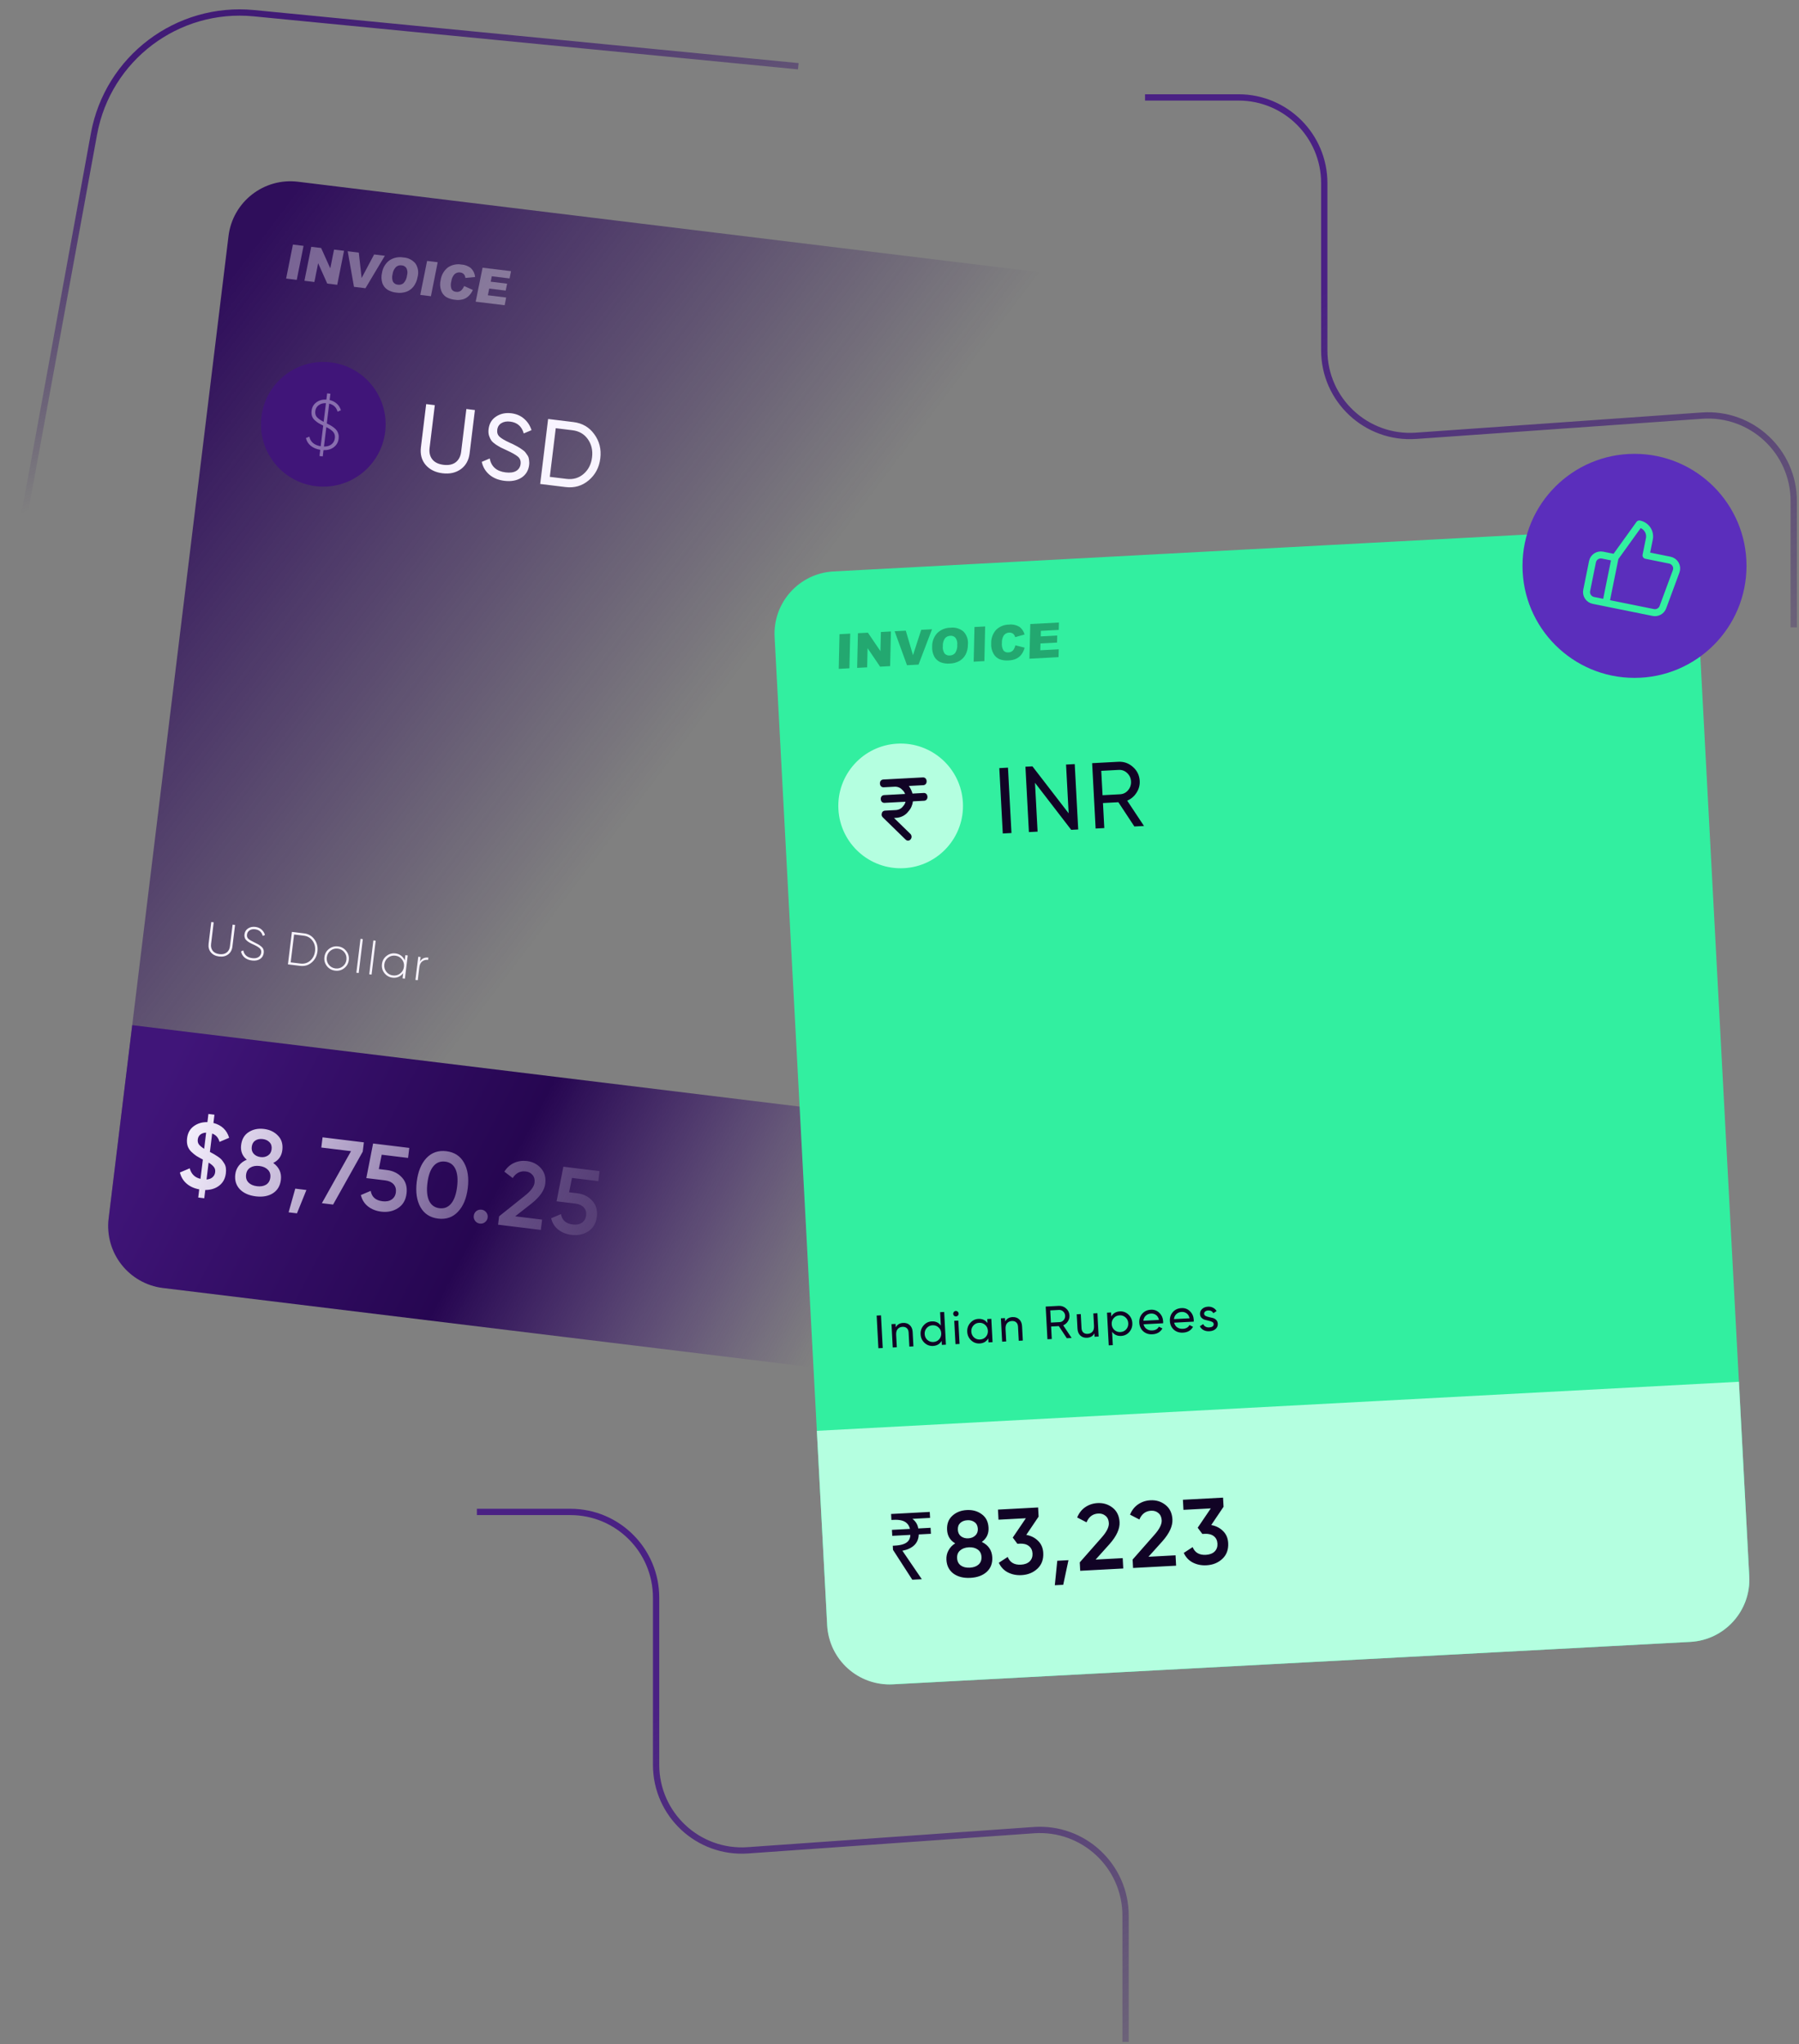 <svg width="514" height="584" viewBox="0 0 514 584" fill="none" xmlns="http://www.w3.org/2000/svg">
<rect x="0" y="0" width="514" height="584" fill="#808080" stroke="none"/>
<rect x="67.445" y="49.758" width="263.82" height="318.366" rx="17.811" transform="rotate(6.957 67.445 49.758)" fill="url(#paint0_linear_1_15526)"/>
<path d="M37.781 292.852L299.659 324.807L292.918 380.055C291.726 389.819 282.845 396.769 273.081 395.577L46.562 367.937C36.798 366.745 29.848 357.864 31.04 348.1L37.781 292.852Z" fill="url(#paint1_linear_1_15526)"/>
<path d="M131.661 134.033C130.226 135.06 128.483 135.448 126.432 135.198C124.381 134.948 122.774 134.151 121.61 132.806C120.466 131.447 120.016 129.768 120.26 127.77L121.765 115.439L124.231 115.74L122.739 127.965C122.58 129.273 122.841 130.364 123.524 131.237C124.209 132.092 125.277 132.608 126.726 132.785C128.176 132.962 129.336 132.717 130.207 132.052C131.08 131.369 131.596 130.374 131.756 129.065L133.248 116.84L135.687 117.138L134.183 129.469C133.939 131.467 133.098 132.988 131.661 134.033ZM144.117 137.356C142.384 137.145 140.949 136.557 139.811 135.592C138.69 134.63 137.968 133.412 137.646 131.937L139.916 130.976C140.367 133.31 141.883 134.634 144.464 134.949C145.737 135.104 146.741 134.967 147.475 134.536C148.212 134.088 148.633 133.43 148.739 132.564C148.847 131.68 148.592 130.976 147.974 130.452C147.356 129.928 146.29 129.323 144.777 128.636C144.03 128.293 143.461 128.026 143.072 127.835C142.684 127.627 142.2 127.334 141.618 126.958C141.055 126.567 140.643 126.193 140.382 125.838C140.122 125.466 139.901 124.999 139.718 124.439C139.553 123.88 139.512 123.265 139.593 122.593C139.79 120.984 140.511 119.781 141.757 118.982C143.005 118.165 144.442 117.856 146.068 118.054C147.536 118.233 148.763 118.76 149.751 119.634C150.757 120.51 151.459 121.592 151.858 122.879L149.644 123.82C149.082 121.813 147.793 120.687 145.777 120.441C144.769 120.318 143.926 120.466 143.247 120.886C142.568 121.305 142.176 121.94 142.073 122.788C141.973 123.601 142.19 124.256 142.721 124.751C143.253 125.247 144.207 125.812 145.583 126.446C146.076 126.668 146.424 126.827 146.628 126.924C146.831 127.02 147.143 127.184 147.564 127.415C148.002 127.647 148.321 127.83 148.52 127.962C148.719 128.094 148.984 128.279 149.313 128.516C149.661 128.756 149.912 128.975 150.068 129.173C150.223 129.372 150.399 129.618 150.597 129.911C150.814 130.189 150.959 130.467 151.033 130.745C151.107 131.023 151.158 131.343 151.185 131.705C151.233 132.052 151.232 132.42 151.185 132.809C150.987 134.435 150.236 135.662 148.933 136.49C147.632 137.3 146.026 137.589 144.117 137.356ZM163.845 120.573C166.373 120.882 168.358 122.039 169.8 124.045C171.262 126.036 171.834 128.331 171.517 130.929C171.2 133.528 170.091 135.627 168.192 137.225C166.312 138.808 164.108 139.445 161.58 139.137L154.34 138.253L156.605 119.69L163.845 120.573ZM161.865 136.803C163.756 137.034 165.384 136.56 166.748 135.381C168.112 134.201 168.915 132.622 169.157 130.641C169.398 128.661 168.999 126.935 167.958 125.462C166.918 123.99 165.452 123.138 163.56 122.907L158.787 122.325L157.091 136.221L161.865 136.803Z" fill="#F8F4FF"/>
<path d="M64.529 335.197C64.345 336.699 63.709 337.869 62.62 338.705C61.551 339.525 60.227 339.938 58.647 339.943L58.359 342.303L56.636 342.092L56.92 339.759C55.464 339.491 54.257 338.94 53.3 338.106C52.343 337.271 51.71 336.216 51.399 334.94L54.209 333.749C54.638 335.38 55.663 336.385 57.286 336.762L57.959 331.246C57.2 330.848 56.587 330.505 56.12 330.214C55.656 329.906 55.166 329.506 54.652 329.012C54.156 328.521 53.803 327.958 53.593 327.322C53.404 326.671 53.358 325.939 53.458 325.126C53.639 323.64 54.281 322.499 55.383 321.7C56.485 320.902 57.779 320.521 59.263 320.559L59.548 318.225L61.272 318.435L60.984 320.796C63.314 321.403 64.81 322.815 65.473 325.031L62.719 326.202C62.4 324.997 61.699 324.202 60.615 323.819L59.974 329.07C60.514 329.351 60.918 329.571 61.186 329.729C61.471 329.889 61.837 330.122 62.285 330.428C62.749 330.736 63.099 331.03 63.334 331.31C63.569 331.59 63.806 331.924 64.046 332.312C64.304 332.702 64.465 333.143 64.531 333.636C64.598 334.111 64.598 334.631 64.529 335.197ZM56.507 325.498C56.441 326.046 56.545 326.516 56.82 326.908C57.112 327.303 57.617 327.723 58.334 328.17L58.898 323.555C58.23 323.582 57.679 323.766 57.242 324.107C56.824 324.451 56.579 324.914 56.507 325.498ZM59.013 336.946C59.737 336.891 60.311 336.674 60.734 336.295C61.157 335.916 61.404 335.434 61.476 334.851C61.547 334.268 61.427 333.778 61.117 333.381C60.809 332.966 60.304 332.546 59.602 332.119L59.013 336.946ZM78.066 332.219C79.764 333.449 80.491 335.063 80.248 337.061C80.04 338.758 79.284 340.03 77.979 340.875C76.676 341.703 75.043 341.997 73.081 341.758C71.118 341.518 69.595 340.839 68.512 339.72C67.448 338.585 67.019 337.169 67.227 335.472C67.343 334.517 67.688 333.68 68.26 332.961C68.834 332.223 69.584 331.669 70.508 331.297C69.224 330.207 68.685 328.814 68.892 327.117C69.099 325.419 69.825 324.18 71.068 323.399C72.314 322.6 73.768 322.302 75.43 322.505C77.074 322.705 78.405 323.343 79.422 324.418C80.459 325.478 80.874 326.856 80.667 328.553C80.46 330.251 79.593 331.473 78.066 332.219ZM75.077 325.395C74.246 325.294 73.539 325.432 72.954 325.809C72.37 326.186 72.027 326.79 71.926 327.621C71.829 328.417 72.017 329.077 72.492 329.601C72.984 330.128 73.636 330.441 74.449 330.54C75.245 330.637 75.945 330.489 76.549 330.096C77.153 329.704 77.504 329.109 77.601 328.314C77.702 327.483 77.506 326.813 77.012 326.304C76.535 325.797 75.89 325.494 75.077 325.395ZM73.433 338.867C74.459 338.992 75.32 338.846 76.017 338.429C76.716 337.994 77.121 337.316 77.234 336.397C77.346 335.478 77.114 334.732 76.538 334.159C75.964 333.569 75.164 333.211 74.139 333.086C73.096 332.958 72.225 333.112 71.525 333.547C70.829 333.965 70.424 334.633 70.312 335.552C70.2 336.472 70.431 337.227 71.004 337.817C71.581 338.39 72.39 338.74 73.433 338.867ZM87.545 339.943L84.848 346.612L82.461 346.32L84.363 339.555L87.545 339.943ZM92.162 324.896L103.963 326.336L103.639 328.988L95.174 344.104L91.965 343.712L100.292 328.849L91.806 327.813L92.162 324.896ZM110.57 334.248C112.338 334.463 113.767 335.176 114.858 336.386C115.95 337.578 116.383 339.102 116.157 340.958C115.93 342.815 115.125 344.197 113.74 345.104C112.355 346.012 110.753 346.354 108.932 346.132C107.464 345.953 106.206 345.459 105.156 344.649C104.109 343.821 103.425 342.733 103.105 341.384L105.915 340.193C106.205 341.933 107.332 342.923 109.294 343.162C110.337 343.289 111.2 343.126 111.884 342.671C112.587 342.2 112.995 341.505 113.107 340.586C113.219 339.667 112.998 338.904 112.444 338.298C111.89 337.692 111.1 337.327 110.075 337.202L104.665 336.542L106.598 326.658L116.94 327.92L116.591 330.784L109.059 329.865L108.236 333.963L110.57 334.248ZM130.864 346.144C129.378 347.739 127.485 348.396 125.187 348.116C122.889 347.835 121.201 346.741 120.124 344.833C119.064 342.928 118.713 340.516 119.069 337.599C119.425 334.682 120.346 332.426 121.832 330.831C123.337 329.238 125.238 328.582 127.536 328.863C129.835 329.143 131.513 330.236 132.573 332.142C133.65 334.05 134.01 336.462 133.654 339.379C133.298 342.296 132.368 344.551 130.864 346.144ZM125.549 345.146C126.928 345.314 128.05 344.868 128.915 343.807C129.781 342.746 130.344 341.146 130.605 339.007C130.866 336.868 130.704 335.179 130.119 333.942C129.535 332.704 128.553 332.001 127.174 331.833C125.812 331.667 124.69 332.113 123.808 333.172C122.943 334.232 122.379 335.832 122.118 337.971C121.857 340.111 122.019 341.799 122.604 343.037C123.206 344.277 124.188 344.979 125.549 345.146ZM138.581 349.131C138.145 349.473 137.653 349.61 137.105 349.543C136.557 349.476 136.112 349.225 135.77 348.788C135.429 348.352 135.291 347.859 135.358 347.311C135.425 346.763 135.668 346.317 136.087 345.974C136.523 345.632 137.024 345.496 137.59 345.565C138.138 345.632 138.583 345.884 138.924 346.32C139.266 346.756 139.403 347.249 139.336 347.797C139.269 348.345 139.018 348.79 138.581 349.131ZM142.303 349.854L142.594 347.468L149.87 341.654C151.636 340.272 152.589 339.007 152.729 337.858C152.839 336.956 152.65 336.224 152.163 335.663C151.695 335.085 151.045 334.746 150.214 334.644C148.659 334.455 147.416 335.083 146.485 336.531L144.097 334.705C144.832 333.539 145.768 332.702 146.907 332.195C148.045 331.688 149.26 331.513 150.55 331.671C152.177 331.869 153.511 332.553 154.553 333.72C155.594 334.888 156.007 336.356 155.792 338.124C155.561 340.016 154.263 341.903 151.898 343.785L147.197 347.464L154.887 348.402L154.528 351.346L142.303 349.854ZM164.934 340.881C166.702 341.097 168.131 341.81 169.222 343.019C170.315 344.211 170.748 345.735 170.521 347.592C170.295 349.448 169.489 350.83 168.104 351.738C166.72 352.645 165.117 352.988 163.296 352.766C161.828 352.587 160.57 352.092 159.52 351.282C158.473 350.455 157.789 349.367 157.47 348.018L160.279 346.827C160.569 348.567 161.696 349.556 163.658 349.796C164.701 349.923 165.565 349.759 166.248 349.304C166.951 348.834 167.359 348.139 167.471 347.22C167.584 346.3 167.363 345.538 166.809 344.932C166.254 344.326 165.465 343.96 164.439 343.835L159.029 343.175L160.962 333.291L171.305 334.553L170.955 337.417L163.424 336.498L162.601 340.597L164.934 340.881Z" fill="url(#paint2_linear_1_15526)"/>
<path d="M65.175 272.652C64.484 273.169 63.626 273.364 62.6 273.239C61.575 273.114 60.789 272.718 60.242 272.05C59.696 271.382 59.483 270.558 59.602 269.577L60.356 263.398L61.059 263.483L60.305 269.662C60.21 270.44 60.368 271.092 60.78 271.618C61.191 272.143 61.825 272.458 62.683 272.563C63.54 272.668 64.232 272.514 64.758 272.103C65.292 271.693 65.607 271.099 65.702 270.321L66.456 264.142L67.159 264.228L66.404 270.407C66.285 271.388 65.875 272.136 65.175 272.652ZM71.993 274.385C71.135 274.281 70.43 273.997 69.876 273.535C69.332 273.065 68.995 272.481 68.865 271.783L69.519 271.5C69.617 272.095 69.879 272.589 70.307 272.982C70.743 273.376 71.332 273.619 72.075 273.709C72.826 273.801 73.422 273.699 73.862 273.402C74.311 273.107 74.568 272.686 74.635 272.138C74.698 271.625 74.551 271.208 74.196 270.886C73.84 270.565 73.268 270.221 72.478 269.856C72.189 269.722 71.977 269.624 71.841 269.563C71.715 269.493 71.529 269.395 71.285 269.266C71.042 269.129 70.863 269.013 70.749 268.918C70.635 268.823 70.497 268.699 70.337 268.545C70.185 268.392 70.077 268.244 70.014 268.102C69.952 267.951 69.901 267.778 69.862 267.585C69.824 267.383 69.819 267.167 69.847 266.937C69.938 266.186 70.277 265.617 70.862 265.231C71.457 264.837 72.157 264.689 72.962 264.788C73.687 264.876 74.283 265.133 74.752 265.558C75.22 265.983 75.539 266.497 75.707 267.101L75.07 267.36C74.759 266.236 74.028 265.604 72.879 265.464C72.243 265.386 71.714 265.492 71.293 265.782C70.872 266.071 70.629 266.477 70.566 266.998C70.504 267.502 70.635 267.899 70.959 268.19C71.282 268.481 71.83 268.808 72.602 269.171C73.094 269.402 73.474 269.596 73.742 269.754C74.02 269.905 74.309 270.106 74.61 270.358C74.921 270.602 75.134 270.88 75.249 271.19C75.365 271.491 75.399 271.832 75.353 272.212C75.259 272.981 74.905 273.566 74.291 273.966C73.678 274.358 72.912 274.498 71.993 274.385ZM86.886 266.635C88.15 266.789 89.139 267.367 89.851 268.369C90.573 269.363 90.854 270.51 90.696 271.81C90.537 273.109 89.987 274.159 89.046 274.959C88.115 275.752 87.018 276.071 85.754 275.917L82.266 275.491L83.399 266.209L86.886 266.635ZM85.835 275.254C86.913 275.385 87.844 275.113 88.626 274.437C89.409 273.752 89.869 272.848 90.006 271.725C90.143 270.603 89.913 269.619 89.317 268.775C88.721 267.922 87.884 267.429 86.805 267.298L84.021 266.958L83.05 274.914L85.835 275.254ZM95.759 277.285C94.787 277.167 94.001 276.734 93.401 275.988C92.811 275.235 92.575 274.371 92.694 273.399C92.813 272.427 93.248 271.65 94.001 271.069C94.764 270.48 95.631 270.245 96.603 270.364C97.567 270.481 98.344 270.917 98.934 271.671C99.533 272.417 99.774 273.276 99.655 274.249C99.537 275.221 99.096 276.001 98.333 276.59C97.581 277.171 96.722 277.403 95.759 277.285ZM93.935 275.583C94.416 276.197 95.05 276.553 95.837 276.649C96.623 276.745 97.32 276.552 97.926 276.07C98.532 275.587 98.883 274.953 98.979 274.166C99.075 273.379 98.887 272.679 98.415 272.065C97.942 271.451 97.313 271.096 96.526 271C95.739 270.904 95.038 271.097 94.423 271.578C93.817 272.06 93.466 272.695 93.37 273.482C93.274 274.268 93.462 274.969 93.935 275.583ZM101.819 277.877L103 268.197L103.663 268.278L102.482 277.958L101.819 277.877ZM105.497 278.326L106.678 268.646L107.341 268.727L106.16 278.407L105.497 278.326ZM115.819 272.857L116.495 272.939L115.686 279.569L115.01 279.486L115.193 277.988C114.848 278.466 114.41 278.821 113.879 279.052C113.348 279.284 112.769 279.361 112.142 279.284C111.196 279.169 110.427 278.739 109.836 277.994C109.247 277.24 109.011 276.377 109.13 275.405C109.248 274.432 109.684 273.656 110.437 273.075C111.191 272.485 112.04 272.248 112.986 272.363C113.614 272.44 114.157 272.654 114.617 273.006C115.076 273.358 115.416 273.808 115.636 274.355L115.819 272.857ZM110.37 277.588C110.852 278.203 111.486 278.558 112.272 278.654C113.059 278.75 113.755 278.557 114.362 278.075C114.968 277.593 115.319 276.958 115.415 276.172C115.511 275.385 115.323 274.685 114.85 274.071C114.378 273.457 113.748 273.102 112.962 273.006C112.175 272.91 111.474 273.102 110.859 273.584C110.253 274.066 109.902 274.7 109.806 275.487C109.71 276.274 109.898 276.974 110.37 277.588ZM120.008 274.687C120.519 273.807 121.314 273.433 122.392 273.565L122.315 274.201C121.687 274.124 121.136 274.264 120.662 274.618C120.189 274.964 119.904 275.535 119.807 276.331L119.358 280.017L118.695 279.936L119.504 273.306L120.167 273.387L120.008 274.687Z" fill="#F8F4FF"/>
<g opacity="0.34">
<path d="M83.689 69.862L86.732 70.233L84.786 79.946L81.753 79.576L83.689 69.862Z" fill="white"/>
<path d="M88.925 70.5L91.751 70.844L94.367 76.661L95.443 71.295L98.296 71.643L96.35 81.356L93.497 81.008L90.899 75.193L89.823 80.559L86.98 80.212L88.925 70.5Z" fill="white"/>
<path d="M99.344 71.772L102.512 72.158L103.321 79.422L106.891 72.692L109.96 73.067L104.413 82.34L101.136 81.94L99.344 71.772Z" fill="white"/>
<path d="M109.137 77.949C109.351 76.546 110.096 75.279 111.218 74.41C112.386 73.615 113.816 73.303 115.209 73.541C115.885 73.571 116.548 73.743 117.153 74.046C117.759 74.349 118.294 74.776 118.723 75.299C119.087 75.855 119.327 76.483 119.429 77.14C119.53 77.797 119.491 78.468 119.312 79.109C119.153 80.092 118.763 81.024 118.174 81.828C117.652 82.501 116.955 83.019 116.159 83.323C115.248 83.648 114.27 83.743 113.313 83.599C112.377 83.521 111.472 83.225 110.67 82.736C110.004 82.283 109.502 81.627 109.239 80.866C108.941 79.921 108.906 78.913 109.137 77.949ZM112.17 78.32C111.949 79.04 111.994 79.816 112.298 80.506C112.444 80.743 112.646 80.941 112.885 81.083C113.125 81.226 113.395 81.309 113.673 81.325C113.96 81.374 114.255 81.359 114.537 81.283C114.818 81.207 115.079 81.07 115.303 80.882C115.861 80.28 116.209 79.512 116.293 78.694C116.501 78.005 116.445 77.263 116.135 76.614C115.985 76.378 115.781 76.182 115.54 76.041C115.3 75.9 115.028 75.818 114.75 75.803C114.465 75.761 114.174 75.78 113.897 75.86C113.62 75.94 113.363 76.079 113.145 76.267C112.602 76.828 112.259 77.553 112.169 78.329L112.17 78.32Z" fill="white"/>
<path d="M122.023 74.539L125.056 74.909L123.119 84.623L120.077 84.251L122.023 74.539Z" fill="white"/>
<path d="M132.606 81.712L135.098 82.832C134.816 83.487 134.404 84.079 133.888 84.572C133.424 85.015 132.859 85.339 132.242 85.516C131.508 85.71 130.742 85.751 129.992 85.635C129.107 85.56 128.248 85.293 127.477 84.852C126.814 84.413 126.313 83.77 126.051 83.02C125.702 82.04 125.653 80.978 125.91 79.97C126.107 78.568 126.837 77.295 127.947 76.416C129.092 75.635 130.497 75.333 131.861 75.575C132.876 75.631 133.845 76.016 134.622 76.672C135.272 77.337 135.668 78.209 135.742 79.136L132.961 79.401C132.944 79.167 132.888 78.937 132.796 78.721C132.683 78.478 132.506 78.269 132.284 78.118C132.048 77.958 131.777 77.859 131.494 77.829C131.174 77.78 130.847 77.812 130.542 77.922C130.237 78.032 129.965 78.217 129.75 78.46C129.318 78.992 129.043 79.634 128.956 80.314C128.723 81.059 128.741 81.859 129.007 82.593C129.141 82.814 129.326 83.001 129.548 83.135C129.769 83.269 130.02 83.347 130.279 83.362C130.524 83.408 130.776 83.403 131.019 83.347C131.262 83.292 131.491 83.187 131.692 83.039C132.098 82.676 132.412 82.221 132.606 81.712Z" fill="white"/>
<path d="M137.877 76.472L146.002 77.464L145.593 79.54L140.51 78.919L140.202 80.467L144.887 81.039L144.49 83.015L139.778 82.44L139.389 84.353L144.625 84.992L144.182 87.192L135.913 86.183L137.877 76.472Z" fill="white"/>
</g>
<circle cx="92.37" cy="121.206" r="17.811" transform="rotate(6.957 92.37 121.206)" fill="#401579"/>
<path opacity="0.4" d="M96.753 125.304C96.627 126.338 96.163 127.156 95.363 127.758C94.578 128.349 93.602 128.627 92.436 128.592L92.217 130.382L91.282 130.268L91.498 128.498C90.404 128.31 89.496 127.924 88.773 127.338C88.064 126.753 87.609 126.018 87.408 125.132L88.386 124.727C88.687 126.23 89.765 127.149 91.622 127.483L92.343 121.576C91.746 121.288 91.272 121.035 90.922 120.817C90.585 120.601 90.235 120.323 89.873 119.983C89.511 119.643 89.262 119.256 89.126 118.822C88.993 118.375 88.96 117.866 89.03 117.296C89.153 116.289 89.613 115.497 90.41 114.921C91.207 114.346 92.153 114.091 93.248 114.157L93.467 112.367L94.401 112.481L94.183 114.272C94.981 114.463 95.658 114.808 96.216 115.307C96.788 115.807 97.182 116.441 97.398 117.207L96.442 117.595C96.119 116.385 95.323 115.622 94.057 115.306L93.368 120.954C93.824 121.185 94.203 121.386 94.505 121.557C94.807 121.729 95.13 121.95 95.474 122.221C95.818 122.491 96.08 122.766 96.262 123.043C96.445 123.308 96.586 123.635 96.687 124.024C96.787 124.413 96.809 124.84 96.753 125.304ZM90.084 117.425C89.997 118.141 90.154 118.725 90.556 119.178C90.96 119.618 91.6 120.059 92.474 120.502L93.124 115.172C92.308 115.139 91.618 115.331 91.056 115.747C90.494 116.163 90.17 116.722 90.084 117.425ZM92.562 127.558C93.448 127.572 94.167 127.363 94.717 126.933C95.269 126.489 95.59 125.902 95.679 125.173C95.768 124.443 95.605 123.845 95.191 123.377C94.777 122.909 94.127 122.453 93.239 122.009L92.562 127.558Z" fill="#F8F4FF"/>
<rect x="220.371" y="164.189" width="263.82" height="318.366" rx="17.811" transform="rotate(-3.046 220.371 164.189)" fill="#32EFA0"/>
<path d="M233.383 408.74L496.831 394.723L499.788 450.303C500.311 460.125 492.771 468.512 482.949 469.035L255.072 481.159C245.249 481.682 236.863 474.143 236.34 464.32L233.383 408.74Z" fill="#B4FFE0"/>
<path d="M285.515 219.424L287.996 219.292L288.99 237.967L286.509 238.099L285.515 219.424ZM304.586 218.409L307.067 218.277L308.06 236.952L306.06 237.058L295.713 223.617L296.455 237.569L293.974 237.701L292.981 219.027L294.982 218.92L305.327 232.335L304.586 218.409ZM324.105 236.098L319.536 229.171L315.134 229.406L315.514 236.555L313.033 236.687L312.04 218.013L319.51 217.615C321.11 217.53 322.51 218.026 323.709 219.104C324.907 220.164 325.548 221.494 325.633 223.095C325.698 224.304 325.392 225.426 324.716 226.461C324.057 227.495 323.17 228.247 322.053 228.716L326.853 235.952L324.105 236.098ZM314.644 220.202L315.015 227.165L320.004 226.899C320.928 226.85 321.693 226.47 322.297 225.761C322.918 225.032 323.203 224.187 323.152 223.227C323.101 222.267 322.729 221.466 322.035 220.825C321.358 220.183 320.558 219.887 319.633 219.936L314.644 220.202Z" fill="#110325"/>
<path d="M260.654 451.276L255.143 442.74L255.081 441.566L255.668 441.535C256.61 441.485 257.397 441.354 258.028 441.142C258.676 440.929 259.177 440.608 259.528 440.179C259.88 439.75 260.073 439.178 260.106 438.463L254.93 438.738L254.839 437.031L259.988 436.757C259.829 436.106 259.551 435.585 259.156 435.196C258.76 434.789 258.237 434.505 257.586 434.343C256.953 434.181 256.183 434.124 255.276 434.172L254.689 434.203L254.598 432.496L265.643 431.908L265.734 433.615L260.692 433.884C261.119 434.2 261.478 434.582 261.769 435.03C262.061 435.479 262.258 436.012 262.363 436.631L265.884 436.443L265.975 438.151L262.507 438.335C262.452 439.64 262.007 440.68 261.175 441.456C260.359 442.213 259.245 442.727 257.832 442.998L263.375 451.131L260.654 451.276ZM280.518 440.48C282.403 441.397 283.4 442.86 283.507 444.87C283.598 446.577 283.074 447.96 281.935 449.02C280.795 450.061 279.239 450.635 277.264 450.74C275.29 450.845 273.672 450.44 272.411 449.526C271.166 448.594 270.499 447.274 270.408 445.566C270.357 444.606 270.55 443.722 270.989 442.914C271.427 442.088 272.068 441.412 272.914 440.885C271.46 440.035 270.687 438.756 270.597 437.049C270.506 435.341 271.005 433.995 272.094 433.009C273.182 432.006 274.562 431.46 276.234 431.371C277.888 431.283 279.309 431.68 280.498 432.562C281.703 433.426 282.351 434.711 282.442 436.418C282.533 438.126 281.891 439.48 280.518 440.48ZM276.389 434.279C275.553 434.324 274.88 434.582 274.37 435.055C273.86 435.528 273.627 436.183 273.672 437.019C273.714 437.819 274.015 438.436 274.573 438.87C275.149 439.304 275.846 439.498 276.664 439.455C277.464 439.412 278.128 439.145 278.655 438.653C279.181 438.162 279.423 437.515 279.381 436.715C279.336 435.879 279.027 435.254 278.452 434.838C277.894 434.422 277.207 434.236 276.389 434.279ZM277.11 447.832C278.141 447.777 278.964 447.483 279.578 446.951C280.19 446.401 280.472 445.664 280.423 444.739C280.374 443.814 280.016 443.12 279.349 442.656C278.681 442.174 277.832 441.961 276.8 442.016C275.751 442.072 274.92 442.375 274.307 442.924C273.693 443.456 273.411 444.185 273.46 445.11C273.509 446.035 273.868 446.738 274.535 447.22C275.202 447.684 276.06 447.888 277.11 447.832ZM293.223 438.467C294.592 438.715 295.719 439.288 296.605 440.186C297.508 441.066 297.997 442.208 298.072 443.613C298.171 445.48 297.618 446.981 296.412 448.116C295.206 449.25 293.687 449.866 291.855 449.963C290.432 450.039 289.134 449.778 287.961 449.181C286.805 448.582 285.945 447.665 285.38 446.429L287.914 444.769C288.55 446.34 289.811 447.076 291.696 446.975C292.763 446.919 293.594 446.607 294.188 446.04C294.781 445.456 295.053 444.701 295.004 443.776C294.955 442.851 294.605 442.139 293.954 441.638C293.303 441.138 292.444 440.916 291.377 440.973L290.683 441.01L289.358 439.234L293.104 433.711L285.287 434.127L285.134 431.246L296.606 430.635L296.745 433.25L293.223 438.467ZM305.277 445.691L303.779 452.727L301.377 452.854L302.076 445.861L305.277 445.691ZM308.63 448.723L308.503 446.322L314.659 439.333C316.157 437.666 316.876 436.254 316.814 435.098C316.766 434.191 316.453 433.503 315.875 433.034C315.314 432.547 314.616 432.325 313.78 432.37C312.215 432.453 311.1 433.288 310.435 434.876L307.767 433.493C308.287 432.216 309.064 431.23 310.097 430.533C311.13 429.836 312.296 429.453 313.594 429.383C315.231 429.296 316.663 429.737 317.892 430.706C319.12 431.676 319.782 433.049 319.877 434.828C319.978 436.731 319.028 438.815 317.026 441.08L313.035 445.519L320.772 445.107L320.929 448.069L308.63 448.723ZM323.729 447.92L323.602 445.519L329.758 438.529C331.256 436.862 331.975 435.451 331.913 434.295C331.865 433.387 331.552 432.7 330.974 432.231C330.413 431.744 329.715 431.522 328.879 431.567C327.314 431.65 326.199 432.485 325.534 434.072L322.865 432.689C323.386 431.413 324.163 430.426 325.196 429.729C326.229 429.032 327.395 428.649 328.693 428.58C330.329 428.493 331.762 428.934 332.991 429.903C334.219 430.872 334.881 432.246 334.976 434.025C335.077 435.928 334.127 438.012 332.125 440.276L328.134 444.716L335.87 444.304L336.028 447.265L323.729 447.92ZM346.064 435.655C347.432 435.903 348.56 436.477 349.446 437.375C350.349 438.254 350.838 439.396 350.912 440.801C351.012 442.669 350.458 444.17 349.252 445.304C348.046 446.439 346.527 447.054 344.695 447.152C343.273 447.228 341.975 446.967 340.801 446.369C339.646 445.771 338.785 444.853 338.22 443.617L340.754 441.957C341.39 443.529 342.651 444.264 344.537 444.164C345.604 444.107 346.434 443.795 347.028 443.229C347.622 442.644 347.893 441.89 347.844 440.965C347.795 440.04 347.445 439.327 346.794 438.827C346.143 438.326 345.284 438.105 344.217 438.161L343.523 438.198L342.198 436.423L345.944 430.899L338.128 431.315L337.974 428.434L349.446 427.824L349.585 430.438L346.064 435.655Z" fill="#110325"/>
<path d="M250.472 375.814L251.712 375.748L252.209 385.085L250.968 385.151L250.472 375.814ZM258.028 377.913C258.81 377.871 259.45 378.087 259.948 378.56C260.445 379.024 260.717 379.678 260.762 380.523L260.979 384.618L259.819 384.68L259.605 380.652C259.576 380.109 259.407 379.699 259.098 379.421C258.788 379.135 258.376 379.005 257.86 379.032C257.282 379.063 256.825 379.27 256.488 379.654C256.151 380.028 256.003 380.589 256.043 381.336L256.231 384.871L255.07 384.933L254.715 378.263L255.876 378.202L255.927 379.162C256.358 378.381 257.058 377.965 258.028 377.913ZM268.603 374.849L269.764 374.787L270.261 384.125L269.1 384.186L269.039 383.039C268.508 383.95 267.691 384.435 266.588 384.494C265.655 384.544 264.841 384.248 264.147 383.607C263.452 382.957 263.079 382.143 263.027 381.165C262.975 380.187 263.26 379.343 263.882 378.632C264.504 377.912 265.281 377.527 266.215 377.477C267.318 377.419 268.181 377.814 268.806 378.664L268.603 374.849ZM266.675 383.366C267.351 383.33 267.904 383.073 268.333 382.595C268.762 382.109 268.959 381.527 268.923 380.852C268.887 380.176 268.63 379.623 268.152 379.194C267.674 378.755 267.097 378.554 266.421 378.59C265.754 378.626 265.206 378.887 264.777 379.373C264.348 379.851 264.151 380.428 264.187 381.104C264.223 381.779 264.48 382.336 264.958 382.775C265.436 383.204 266.008 383.401 266.675 383.366ZM273.165 376.064C272.942 376.076 272.752 376.011 272.592 375.867C272.433 375.724 272.348 375.546 272.336 375.333C272.325 375.119 272.391 374.933 272.534 374.774C272.677 374.605 272.859 374.515 273.082 374.504C273.295 374.492 273.482 374.563 273.641 374.715C273.8 374.858 273.886 375.036 273.897 375.249C273.908 375.463 273.843 375.649 273.699 375.808C273.556 375.968 273.378 376.053 273.165 376.064ZM272.997 383.979L272.642 377.309L273.803 377.248L274.158 383.917L272.997 383.979ZM282.074 376.808L283.234 376.746L283.589 383.415L282.429 383.477L282.368 382.33C281.836 383.241 281.02 383.726 279.917 383.785C278.983 383.834 278.169 383.539 277.475 382.898C276.781 382.248 276.407 381.434 276.355 380.456C276.303 379.478 276.588 378.633 277.21 377.922C277.832 377.203 278.61 376.818 279.544 376.768C280.646 376.71 281.51 377.105 282.135 377.955L282.074 376.808ZM280.004 382.656C280.68 382.62 281.232 382.364 281.662 381.886C282.091 381.399 282.287 380.818 282.251 380.142C282.215 379.467 281.958 378.914 281.481 378.485C281.003 378.046 280.426 377.845 279.75 377.881C279.083 377.916 278.535 378.178 278.106 378.664C277.677 379.142 277.48 379.718 277.516 380.394C277.552 381.07 277.809 381.627 278.287 382.066C278.765 382.495 279.337 382.692 280.004 382.656ZM289.283 376.25C290.066 376.208 290.706 376.424 291.204 376.897C291.701 377.361 291.972 378.015 292.017 378.86L292.235 382.955L291.074 383.017L290.86 378.989C290.831 378.446 290.662 378.036 290.353 377.758C290.044 377.472 289.631 377.342 289.115 377.369C288.537 377.4 288.08 377.607 287.744 377.991C287.407 378.365 287.258 378.926 287.298 379.673L287.486 383.208L286.326 383.27L285.971 376.6L287.131 376.539L287.182 377.499C287.613 376.718 288.314 376.302 289.283 376.25ZM304.802 382.287L302.518 378.823L300.317 378.94L300.507 382.515L299.266 382.581L298.769 373.244L302.504 373.045C303.305 373.003 304.005 373.251 304.604 373.79C305.203 374.32 305.524 374.985 305.566 375.785C305.598 376.39 305.446 376.951 305.107 377.468C304.778 377.985 304.334 378.361 303.776 378.596L306.176 382.214L304.802 382.287ZM300.072 374.338L300.257 377.82L302.751 377.687C303.214 377.663 303.596 377.473 303.898 377.118C304.209 376.754 304.351 376.331 304.326 375.851C304.3 375.371 304.114 374.971 303.767 374.65C303.429 374.329 303.029 374.181 302.566 374.206L300.072 374.338ZM312.383 375.195L313.543 375.133L313.898 381.803L312.738 381.865L312.687 380.904C312.255 381.685 311.555 382.101 310.586 382.153C309.803 382.195 309.163 381.983 308.666 381.519C308.168 381.046 307.897 380.388 307.852 379.543L307.634 375.448L308.795 375.386L309.009 379.414C309.038 379.957 309.207 380.371 309.517 380.658C309.826 380.936 310.238 381.061 310.754 381.034C311.332 381.003 311.789 380.8 312.126 380.426C312.462 380.042 312.611 379.477 312.571 378.73L312.383 375.195ZM319.961 374.618C320.894 374.568 321.709 374.868 322.403 375.518C323.097 376.159 323.47 376.968 323.522 377.946C323.574 378.925 323.289 379.774 322.668 380.493C322.046 381.204 321.268 381.585 320.334 381.634C319.231 381.693 318.368 381.297 317.743 380.448L317.946 384.263L316.785 384.325L316.288 374.987L317.449 374.925L317.51 376.073C318.041 375.161 318.858 374.677 319.961 374.618ZM320.128 380.522C320.795 380.486 321.343 380.229 321.772 379.752C322.201 379.265 322.398 378.684 322.362 378.008C322.326 377.332 322.069 376.78 321.591 376.35C321.113 375.912 320.541 375.711 319.874 375.746C319.198 375.782 318.645 376.043 318.216 376.53C317.787 377.008 317.59 377.584 317.626 378.26C317.662 378.936 317.919 379.493 318.397 379.931C318.875 380.361 319.452 380.558 320.128 380.522ZM326.727 378.311C326.874 378.901 327.17 379.349 327.615 379.655C328.068 379.961 328.61 380.097 329.242 380.063C330.122 380.017 330.745 379.658 331.111 378.987L332.128 379.495C331.532 380.535 330.58 381.089 329.273 381.159C328.215 381.215 327.335 380.932 326.633 380.309C325.939 379.677 325.566 378.854 325.512 377.841C325.458 376.836 325.738 375.983 326.352 375.281C326.966 374.58 327.788 374.201 328.82 374.146C329.798 374.094 330.612 374.399 331.263 375.06C331.922 375.712 332.277 376.522 332.329 377.491C332.338 377.66 332.333 377.834 332.316 378.014L326.727 378.311ZM328.878 375.24C328.256 375.273 327.749 375.479 327.359 375.856C326.968 376.225 326.74 376.705 326.673 377.297L331.129 377.06C330.997 376.434 330.723 375.967 330.305 375.659C329.887 375.352 329.412 375.212 328.878 375.24ZM335.469 377.846C335.616 378.436 335.912 378.884 336.357 379.19C336.81 379.496 337.352 379.632 337.984 379.598C338.864 379.551 339.487 379.193 339.853 378.522L340.87 379.03C340.274 380.069 339.322 380.624 338.015 380.693C336.957 380.75 336.077 380.467 335.375 379.844C334.681 379.212 334.308 378.389 334.254 377.375C334.2 376.371 334.48 375.517 335.094 374.816C335.708 374.114 336.53 373.736 337.562 373.681C338.54 373.629 339.354 373.934 340.005 374.595C340.664 375.246 341.019 376.057 341.071 377.026C341.08 377.195 341.075 377.369 341.058 377.549L335.469 377.846ZM337.62 374.775C336.998 374.808 336.491 375.014 336.101 375.391C335.71 375.76 335.482 376.24 335.415 376.832L339.871 376.595C339.739 375.969 339.465 375.502 339.047 375.194C338.629 374.886 338.154 374.747 337.62 374.775ZM344.04 375.316C344.054 375.574 344.194 375.776 344.461 375.923C344.727 376.06 345.044 376.168 345.414 376.247C345.784 376.316 346.154 376.403 346.525 376.509C346.896 376.605 347.218 376.793 347.491 377.072C347.764 377.343 347.913 377.705 347.937 378.159C347.969 378.764 347.759 379.261 347.308 379.651C346.865 380.04 346.278 380.254 345.549 380.293C344.9 380.327 344.337 380.214 343.859 379.954C343.382 379.695 343.032 379.334 342.812 378.873L343.782 378.246C343.905 378.561 344.119 378.804 344.422 378.975C344.726 379.146 345.082 379.221 345.491 379.199C345.873 379.178 346.185 379.091 346.427 378.935C346.668 378.771 346.78 378.533 346.763 378.221C346.75 377.964 346.61 377.766 346.344 377.628C346.077 377.482 345.76 377.374 345.39 377.305C345.02 377.226 344.65 377.134 344.279 377.029C343.907 376.924 343.585 376.736 343.312 376.465C343.039 376.195 342.891 375.837 342.867 375.392C342.837 374.814 343.034 374.327 343.458 373.929C343.892 373.532 344.447 373.315 345.123 373.279C345.665 373.25 346.152 373.349 346.583 373.576C347.023 373.793 347.361 374.114 347.597 374.539L346.653 375.137C346.382 374.581 345.891 374.322 345.18 374.36C344.851 374.377 344.575 374.472 344.352 374.644C344.129 374.808 344.025 375.032 344.04 375.316Z" fill="#110325"/>
<g opacity="0.3">
<path d="M239.858 181.167L242.919 181.005L242.69 190.907L239.638 191.07L239.858 181.167Z" fill="black"/>
<path d="M245.125 180.888L247.967 180.736L251.554 186.01L251.682 180.539L254.552 180.386L254.323 190.289L251.453 190.442L247.884 185.167L247.757 190.638L244.896 190.791L245.125 180.888Z" fill="black"/>
<path d="M255.609 180.328L258.797 180.159L260.855 187.171L263.202 179.924L266.29 179.76L262.437 189.856L259.14 190.031L255.609 180.328Z" fill="black"/>
<path d="M266.327 184.714C266.294 183.295 266.808 181.918 267.762 180.867C268.774 179.881 270.128 179.326 271.541 179.318C272.212 179.23 272.895 179.285 273.543 179.478C274.192 179.671 274.793 179.998 275.308 180.438C275.762 180.923 276.108 181.5 276.322 182.129C276.536 182.759 276.614 183.426 276.549 184.088C276.563 185.085 276.341 186.07 275.901 186.964C275.503 187.718 274.907 188.348 274.176 188.786C273.335 189.265 272.388 189.528 271.421 189.552C270.485 189.638 269.543 189.504 268.668 189.161C267.934 188.831 267.326 188.272 266.935 187.569C266.477 186.69 266.267 185.703 266.327 184.714ZM269.379 184.552C269.286 185.3 269.465 186.056 269.884 186.683C270.07 186.891 270.303 187.051 270.563 187.149C270.823 187.248 271.104 187.283 271.38 187.25C271.672 187.248 271.96 187.183 272.224 187.059C272.488 186.935 272.721 186.755 272.909 186.531C273.354 185.841 273.563 185.024 273.504 184.205C273.589 183.49 273.405 182.769 272.987 182.183C272.798 181.977 272.564 181.819 272.302 181.722C272.04 181.625 271.759 181.592 271.482 181.625C271.194 181.633 270.911 181.703 270.652 181.83C270.393 181.957 270.164 182.138 269.982 182.361C269.544 183.008 269.333 183.781 269.379 184.561L269.379 184.552Z" fill="black"/>
<path d="M278.422 179.116L281.473 178.954L281.253 188.856L278.193 189.019L278.422 179.116Z" fill="black"/>
<path d="M290.097 184.341L292.746 185.01C292.581 185.705 292.279 186.359 291.856 186.934C291.476 187.451 290.976 187.868 290.4 188.15C289.711 188.468 288.963 188.642 288.204 188.658C287.319 188.738 286.427 188.624 285.591 188.324C284.862 188.007 284.257 187.46 283.869 186.767C283.355 185.862 283.122 184.825 283.2 183.788C283.151 182.372 283.648 180.993 284.589 179.934C285.58 178.966 286.912 178.424 288.297 178.425C289.307 178.305 290.328 178.516 291.207 179.027C291.962 179.569 292.504 180.359 292.738 181.258L290.045 182.003C289.987 181.775 289.893 181.559 289.765 181.362C289.611 181.142 289.4 180.967 289.155 180.857C288.896 180.741 288.612 180.69 288.328 180.71C288.004 180.717 287.687 180.805 287.406 180.967C287.125 181.128 286.889 181.357 286.72 181.633C286.386 182.232 286.227 182.913 286.259 183.598C286.16 184.371 286.317 185.156 286.706 185.832C286.876 186.028 287.091 186.179 287.332 186.272C287.574 186.366 287.835 186.399 288.092 186.369C288.341 186.372 288.588 186.323 288.818 186.226C289.048 186.13 289.256 185.987 289.428 185.806C289.765 185.378 289.994 184.876 290.097 184.341Z" fill="black"/>
<path d="M294.37 178.266L302.543 177.831L302.501 179.946L297.388 180.218L297.353 181.795L302.067 181.545L302.019 183.56L297.279 183.812L297.228 185.764L302.495 185.484L302.441 187.727L294.122 188.169L294.37 178.266Z" fill="black"/>
</g>
<circle cx="257.329" cy="230.222" r="17.811" transform="rotate(-3.046 257.329 230.222)" fill="#B4FFE0"/>
<path fill-rule="evenodd" clip-rule="evenodd" d="M258.746 239.844C258.963 240.056 259.174 240.156 259.482 240.14C259.789 240.123 259.988 240.001 260.182 239.768C260.568 239.301 260.533 238.635 260.099 238.212L255.434 233.667L256.05 233.634C257.383 233.563 258.687 232.936 259.551 231.775C260.272 230.993 260.698 229.981 260.839 228.921L264.02 228.752C264.635 228.719 265.022 228.253 264.986 227.586C264.951 226.919 264.517 226.496 263.901 226.529L260.71 226.699C260.505 225.913 260.139 225.189 259.679 224.523L263.782 224.304C264.397 224.272 264.784 223.805 264.748 223.138C264.713 222.471 264.279 222.049 263.663 222.081L252.381 222.682C251.766 222.714 251.379 223.181 251.415 223.848C251.45 224.515 251.884 224.937 252.5 224.905L255.577 224.741C256.397 224.697 257.235 224.987 257.784 225.627C258.154 225.927 258.429 226.343 258.604 226.811L252.619 227.129C252.004 227.162 251.617 227.628 251.653 228.295C251.688 228.962 252.122 229.385 252.738 229.352L258.722 229.034C258.597 229.517 258.368 229.958 258.032 230.296C257.555 230.99 256.752 231.367 255.931 231.411L252.855 231.574C252.444 231.596 252.046 231.84 251.967 232.29C251.785 232.746 251.912 233.185 252.237 233.502L258.746 239.844Z" fill="#110325"/>
<path d="M228.086 18.924L72.561 3.772C50.671 1.64 30.799 16.637 26.848 38.273L1 179.776" stroke="url(#paint3_linear_1_15526)" stroke-width="1.8"/>
<path d="M327.156 27.828H353.872C367.398 27.828 378.362 38.792 378.362 52.318V100.065C378.362 114.269 390.406 125.494 404.575 124.494L486.286 118.73C500.454 117.731 512.498 128.956 512.498 143.159V179.219" stroke="url(#paint4_linear_1_15526)" stroke-width="1.8"/>
<path d="M136.25 431.908H162.966C176.491 431.908 187.456 442.873 187.456 456.398V504.145C187.456 518.349 199.5 529.574 213.669 528.574L295.379 522.811C309.548 521.811 321.592 533.036 321.592 547.24V583.299" stroke="url(#paint5_linear_1_15526)" stroke-width="1.8"/>
<circle cx="467" cy="161.648" r="32" fill="#5B2EBC"/>
<path d="M461.453 159.302L468.374 149.683C469.325 149.875 470.161 150.431 470.7 151.229C471.239 152.026 471.435 153 471.246 153.936L470.295 158.641L477.059 160.008C477.407 160.075 477.735 160.214 478.023 160.418C478.311 160.621 478.551 160.884 478.727 161.187C478.902 161.491 479.008 161.827 479.039 162.174C479.069 162.521 479.023 162.87 478.903 163.197L475.113 173.449C474.913 173.993 474.52 174.445 474.007 174.724C473.493 175.003 472.894 175.088 472.319 174.966L458.837 172.24M461.453 159.302L458.837 172.24M461.453 159.302L457.867 158.577C457.233 158.449 456.575 158.574 456.038 158.924C455.5 159.275 455.128 159.822 455.001 160.446L453.337 168.679C453.211 169.303 453.342 169.952 453.701 170.484C454.06 171.016 454.618 171.387 455.252 171.515L458.837 172.24" stroke="#32EFA0" stroke-width="2" stroke-linecap="round" stroke-linejoin="round"/>
<defs>
<linearGradient id="paint0_linear_1_15526" x1="72.934" y1="73.535" x2="231.653" y2="165.75" gradientUnits="userSpaceOnUse">
<stop stop-color="#2F0E5B"/>
<stop offset="1" stop-color="#2F0E5B" stop-opacity="0"/>
</linearGradient>
<linearGradient id="paint1_linear_1_15526" x1="22.702" y1="302.225" x2="222.516" y2="406.862" gradientUnits="userSpaceOnUse">
<stop offset="0.105" stop-color="#401579"/>
<stop offset="0.546" stop-color="#260651"/>
<stop offset="1" stop-color="#401579" stop-opacity="0"/>
</linearGradient>
<linearGradient id="paint2_linear_1_15526" x1="54" y1="313.649" x2="178" y2="364.649" gradientUnits="userSpaceOnUse">
<stop stop-color="#F8F4FF"/>
<stop offset="1" stop-color="#F8F4FF" stop-opacity="0"/>
</linearGradient>
<linearGradient id="paint3_linear_1_15526" x1="23.263" y1="27.273" x2="59.441" y2="127.458" gradientUnits="userSpaceOnUse">
<stop stop-color="#411B76"/>
<stop offset="1" stop-color="#2F0E5B" stop-opacity="0"/>
</linearGradient>
<linearGradient id="paint4_linear_1_15526" x1="420.106" y1="61.223" x2="516.042" y2="238.526" gradientUnits="userSpaceOnUse">
<stop stop-color="#4A2184"/>
<stop offset="1" stop-color="#2F0E5B" stop-opacity="0"/>
</linearGradient>
<linearGradient id="paint5_linear_1_15526" x1="229.199" y1="465.303" x2="325.136" y2="642.606" gradientUnits="userSpaceOnUse">
<stop stop-color="#4A2184"/>
<stop offset="1" stop-color="#2F0E5B" stop-opacity="0"/>
</linearGradient>
</defs>
</svg>
